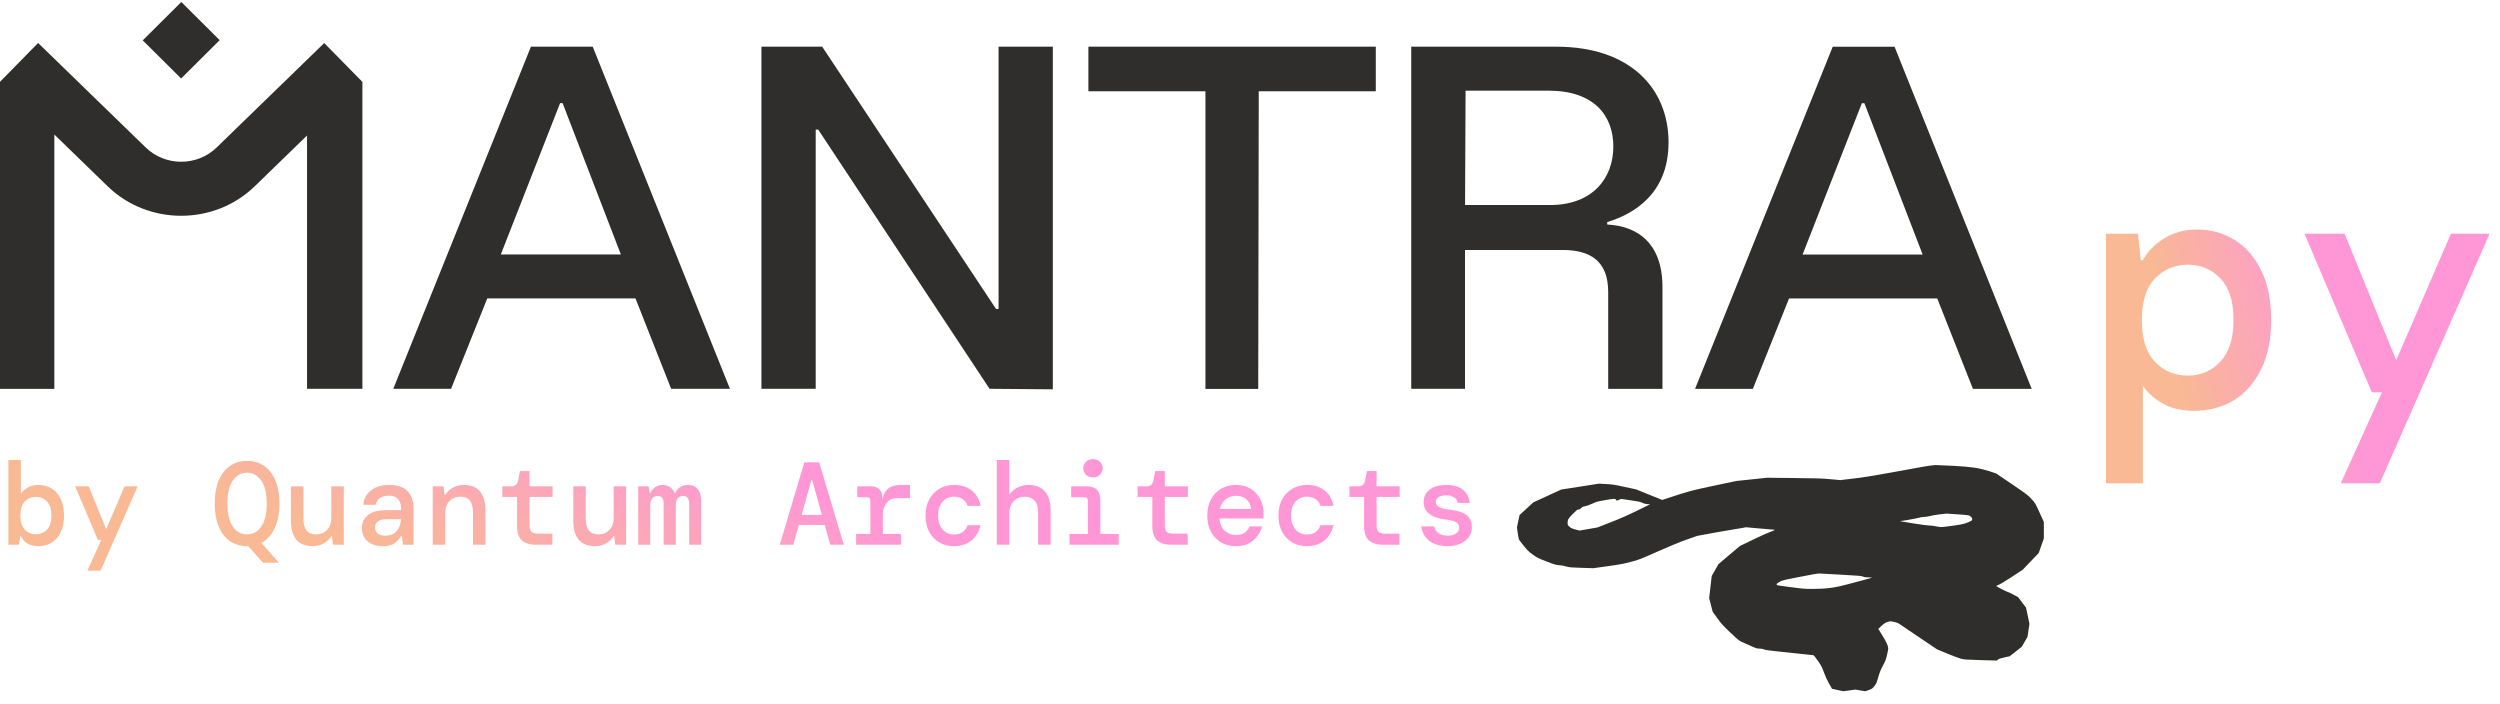 <svg width="707" height="199" viewBox="0 0 707 199" fill="none" xmlns="http://www.w3.org/2000/svg">
<g clip-path="url(#clip0_598_207)">
<g clip-path="url(#clip1_598_207)">
<path d="M471.872 40.324C471.872 24.93 460.929 13.207 440.175 13.207H399.098V109.952H414.302V70.691H441.87C449.534 70.691 454.798 73.65 454.798 82.56V109.969H470.144V81.153C470.144 68.864 463.172 63.916 454.521 63.496V62.8C462.044 60.536 471.855 54.748 471.855 40.34L471.872 40.324ZM438.334 57.982H414.319L414.464 25.641H437.915C450.843 25.641 456.249 32.708 456.249 41.456C456.249 50.204 450.567 57.982 438.351 57.982H438.334ZM62.121 11.347L51.275 0.562L40.365 11.412L51.227 22.197L62.137 11.347H62.121ZM150.146 13.207L111.218 109.952H127.567L137.799 84.388H179.714L189.801 109.952H206.425L167.625 13.207H150.146ZM141.624 71.969L158.394 29.166H159.104L175.582 71.969H141.624ZM102.47 23.135L91.689 12.172L61.266 41.714C55.73 47.083 46.74 47.083 41.22 41.714L10.781 12.155L0 23.135V109.969H15.365V38.044L30.423 52.662C36.153 58.24 43.706 61.022 51.243 61.022C58.78 61.022 66.317 58.24 72.063 52.662L86.831 38.319V109.952H102.486V23.135H102.47ZM535.77 13.223H518.29L479.361 109.969H495.71L505.943 84.404H547.857L557.945 109.969H574.567L535.783 13.223H535.77ZM509.769 71.985L526.536 29.183H527.248L543.725 71.985H509.769ZM282.393 87.379H281.684L232.522 13.207H215.334V109.952H230.682V36.653H231.393L279.844 109.952L297.742 110.098V13.207H282.393V87.363V87.379ZM307.781 25.803H340.899V109.985H355.829L355.974 25.803H389.076V13.207H307.797V25.771L307.781 25.803Z" fill="url(#paint0_linear_598_207)"/>
</g>
<path d="M595.561 136.68V66.095H604.631L605.419 73.587H606.011C607.325 71.156 609.297 69.118 611.926 67.475C614.62 65.766 617.808 64.912 621.488 64.912C625.3 64.912 628.783 65.898 631.938 67.87C635.093 69.776 637.59 72.635 639.43 76.446C641.336 80.192 642.289 84.892 642.289 90.544C642.289 96.13 641.303 100.829 639.332 104.641C637.426 108.453 634.83 111.345 631.544 113.316C628.258 115.222 624.577 116.175 620.502 116.175C616.888 116.175 613.865 115.452 611.433 114.006C609.001 112.56 607.194 110.917 606.011 109.077V136.68H595.561ZM618.728 106.218C622.408 106.218 625.464 104.904 627.896 102.275C630.394 99.646 631.642 95.703 631.642 90.445C631.642 85.187 630.394 81.277 627.896 78.714C625.464 76.151 622.408 74.869 618.728 74.869C614.982 74.869 611.86 76.183 609.363 78.812C606.931 81.376 605.715 85.286 605.715 90.544C605.715 95.736 606.931 99.646 609.363 102.275C611.86 104.904 614.982 106.218 618.728 106.218ZM661.967 136.68L673.6 110.95H670.741L651.715 66.095H663.052L677.642 101.881L693.119 66.095H704.062L673.009 136.68H661.967Z" fill="url(#paint1_linear_598_207)"/>
<path d="M10.886 154.451C9.666 154.451 8.634 154.207 7.79 153.719C6.969 153.208 6.336 152.509 5.893 151.621H5.693L5.393 154.052H2.364V130.082H5.893V139.67C6.292 139.004 6.925 138.416 7.79 137.905C8.656 137.395 9.688 137.14 10.886 137.14C12.262 137.14 13.494 137.473 14.582 138.138C15.669 138.782 16.524 139.748 17.145 141.035C17.789 142.322 18.11 143.909 18.11 145.795C18.11 147.682 17.789 149.269 17.145 150.556C16.524 151.843 15.669 152.82 14.582 153.486C13.494 154.129 12.262 154.451 10.886 154.451ZM10.154 151.089C11.419 151.089 12.462 150.656 13.283 149.79C14.127 148.903 14.548 147.582 14.548 145.829C14.548 144.053 14.127 142.722 13.283 141.834C12.462 140.946 11.419 140.502 10.154 140.502C8.889 140.502 7.835 140.946 6.991 141.834C6.17 142.699 5.759 144.02 5.759 145.795C5.759 147.549 6.17 148.869 6.991 149.757C7.835 150.645 8.889 151.089 10.154 151.089ZM24.723 161.376L28.651 152.687H27.686L21.26 137.539H25.089L30.016 149.624L35.243 137.539H38.938L28.451 161.376H24.723ZM69.873 154.451C67.987 154.451 66.355 153.963 64.979 152.986C63.603 152.01 62.549 150.623 61.816 148.825C61.084 147.027 60.718 144.886 60.718 142.4C60.718 139.914 61.084 137.772 61.816 135.975C62.549 134.177 63.603 132.79 64.979 131.813C66.355 130.837 67.987 130.348 69.873 130.348C71.782 130.348 73.413 130.837 74.767 131.813C76.143 132.79 77.197 134.177 77.93 135.975C78.662 137.772 79.028 139.914 79.028 142.4C79.028 145.152 78.573 147.482 77.663 149.391C76.775 151.3 75.522 152.676 73.901 153.519L78.895 159.145H74.401L70.206 154.451C70.095 154.451 69.984 154.451 69.873 154.451ZM69.873 151.122C71.538 151.122 72.88 150.379 73.901 148.892C74.922 147.382 75.433 145.218 75.433 142.4C75.433 139.581 74.922 137.428 73.901 135.941C72.88 134.432 71.538 133.677 69.873 133.677C68.186 133.677 66.832 134.432 65.811 135.941C64.813 137.428 64.313 139.581 64.313 142.4C64.313 145.218 64.813 147.382 65.811 148.892C66.832 150.379 68.186 151.122 69.873 151.122ZM88.37 154.451C86.373 154.451 84.852 153.841 83.809 152.62C82.788 151.377 82.278 149.58 82.278 147.227V137.539H85.807V146.794C85.807 148.148 86.095 149.213 86.672 149.99C87.271 150.745 88.181 151.122 89.402 151.122C90.623 151.122 91.644 150.712 92.465 149.89C93.286 149.069 93.697 147.882 93.697 146.328V137.539H97.226V154.052H94.163L93.863 151.588H93.697C93.253 152.387 92.565 153.064 91.633 153.619C90.701 154.174 89.613 154.451 88.37 154.451ZM108.299 154.451C106.989 154.451 105.891 154.229 105.003 153.785C104.115 153.319 103.449 152.709 103.005 151.954C102.561 151.178 102.339 150.334 102.339 149.424C102.339 147.804 102.928 146.539 104.104 145.629C105.302 144.719 106.989 144.264 109.164 144.264H113.426V143.898C113.426 141.412 112.271 140.169 109.963 140.169C109.009 140.169 108.199 140.38 107.533 140.802C106.889 141.201 106.456 141.856 106.235 142.766H102.706C102.883 141.035 103.627 139.67 104.936 138.671C106.268 137.65 107.944 137.14 109.963 137.14C112.405 137.14 114.18 137.739 115.29 138.937C116.4 140.136 116.954 141.789 116.954 143.898V154.052H113.958L113.659 151.621H113.426C112.937 152.398 112.327 153.064 111.594 153.619C110.862 154.174 109.763 154.451 108.299 154.451ZM108.964 151.488C110.407 151.488 111.484 151.056 112.194 150.19C112.926 149.302 113.326 148.181 113.392 146.828H109.53C108.265 146.828 107.366 147.038 106.834 147.46C106.323 147.86 106.068 148.426 106.068 149.158C106.068 149.89 106.323 150.467 106.834 150.889C107.366 151.289 108.077 151.488 108.964 151.488ZM122.368 154.052V137.539H125.431L125.73 140.003H125.897C126.341 139.204 127.029 138.527 127.961 137.972C128.893 137.417 129.969 137.14 131.19 137.14C133.21 137.14 134.73 137.75 135.751 138.971C136.772 140.191 137.282 141.989 137.282 144.364V154.052H133.754V144.797C133.754 143.421 133.465 142.355 132.888 141.601C132.311 140.846 131.401 140.469 130.158 140.469C128.937 140.469 127.916 140.879 127.095 141.701C126.296 142.522 125.897 143.709 125.897 145.263V154.052H122.368ZM151.518 154.052C149.898 154.052 148.611 153.663 147.656 152.887C146.702 152.088 146.225 150.678 146.225 148.659V140.535H142.063V137.539H144.527C145.659 137.539 146.325 136.984 146.524 135.875L147.024 133.211H149.754V137.539H156.279V140.535H149.754V148.592C149.754 149.458 149.942 150.068 150.32 150.423C150.719 150.756 151.396 150.922 152.35 150.922H156.212V154.052H151.518ZM168.217 154.451C166.22 154.451 164.7 153.841 163.657 152.62C162.636 151.377 162.125 149.58 162.125 147.227V137.539H165.654V146.794C165.654 148.148 165.943 149.213 166.52 149.99C167.119 150.745 168.029 151.122 169.25 151.122C170.47 151.122 171.491 150.712 172.312 149.89C173.134 149.069 173.544 147.882 173.544 146.328V137.539H177.073V154.052H174.01L173.711 151.588H173.544C173.1 152.387 172.412 153.064 171.48 153.619C170.548 154.174 169.46 154.451 168.217 154.451ZM180.489 154.052V137.539H183.419L183.718 139.47H183.885C184.173 138.782 184.617 138.227 185.216 137.806C185.816 137.362 186.526 137.14 187.347 137.14C188.146 137.14 188.845 137.339 189.444 137.739C190.044 138.138 190.488 138.715 190.776 139.47H190.909C191.198 138.804 191.653 138.249 192.274 137.806C192.896 137.362 193.661 137.14 194.571 137.14C195.792 137.14 196.713 137.539 197.334 138.338C197.978 139.137 198.3 140.258 198.3 141.701V154.052H194.904V142.4C194.904 141.734 194.76 141.212 194.471 140.835C194.205 140.436 193.772 140.236 193.173 140.236C192.574 140.236 192.074 140.469 191.675 140.935C191.298 141.401 191.109 142.056 191.109 142.899V154.052H187.68V142.4C187.68 141.734 187.547 141.212 187.28 140.835C187.014 140.436 186.581 140.236 185.982 140.236C185.383 140.236 184.883 140.469 184.484 140.935C184.085 141.401 183.885 142.056 183.885 142.899V154.052H180.489ZM220.513 154.052L227.471 130.748H231.665L238.623 154.052H234.795L233.23 148.459H225.906L224.341 154.052H220.513ZM229.468 135.741L226.705 145.629H232.431L229.668 135.741H229.468ZM242.106 154.052V150.989H246.134V141.701C246.134 140.968 245.779 140.602 245.069 140.602H242.439V137.539H246.4C247.31 137.539 248.054 137.806 248.631 138.338C249.208 138.849 249.496 139.57 249.496 140.502V140.902H249.663C249.907 139.659 250.429 138.727 251.228 138.105C252.049 137.462 253.236 137.14 254.79 137.14H257.353V140.868H253.758C252.448 140.868 251.438 141.323 250.728 142.233C250.018 143.143 249.663 144.231 249.663 145.496V150.989H254.79V154.052H242.106ZM269.725 154.451C268.193 154.451 266.817 154.096 265.597 153.386C264.398 152.676 263.455 151.677 262.767 150.39C262.079 149.08 261.735 147.549 261.735 145.795C261.735 144.042 262.079 142.522 262.767 141.235C263.477 139.947 264.431 138.949 265.63 138.238C266.828 137.506 268.193 137.14 269.725 137.14C271.833 137.14 273.531 137.672 274.818 138.738C276.128 139.781 276.96 141.223 277.315 143.066H273.62C273.398 142.267 272.943 141.634 272.255 141.168C271.589 140.702 270.734 140.469 269.691 140.469C268.937 140.469 268.215 140.669 267.527 141.068C266.862 141.468 266.318 142.067 265.896 142.866C265.497 143.643 265.297 144.619 265.297 145.795C265.297 146.95 265.497 147.926 265.896 148.725C266.318 149.524 266.862 150.134 267.527 150.556C268.215 150.956 268.937 151.155 269.691 151.155C270.757 151.155 271.611 150.922 272.255 150.456C272.898 149.99 273.353 149.347 273.62 148.525H277.315C276.871 150.345 276.006 151.788 274.718 152.853C273.431 153.919 271.767 154.451 269.725 154.451ZM281.896 154.052V130.082H285.425V140.003C285.869 139.182 286.579 138.505 287.556 137.972C288.532 137.417 289.631 137.14 290.852 137.14C292.894 137.14 294.447 137.761 295.513 139.004C296.578 140.225 297.111 141.989 297.111 144.297V154.052H293.582V144.797C293.582 143.421 293.249 142.355 292.583 141.601C291.917 140.846 290.996 140.469 289.82 140.469C288.599 140.469 287.556 140.879 286.69 141.701C285.847 142.522 285.425 143.709 285.425 145.263V154.052H281.896ZM309.082 135.009C308.306 135.009 307.651 134.765 307.118 134.277C306.608 133.766 306.353 133.145 306.353 132.412C306.353 131.68 306.608 131.07 307.118 130.581C307.651 130.093 308.306 129.849 309.082 129.849C309.881 129.849 310.536 130.093 311.047 130.581C311.579 131.07 311.846 131.68 311.846 132.412C311.846 133.145 311.579 133.766 311.047 134.277C310.536 134.765 309.881 135.009 309.082 135.009ZM302.457 154.052V150.989H307.651V141.701C307.651 140.968 307.296 140.602 306.586 140.602H302.924V137.539H307.218C308.594 137.539 309.593 137.861 310.214 138.505C310.858 139.126 311.18 140.125 311.18 141.501V150.989H316.373V154.052H302.457ZM331.175 154.052C329.555 154.052 328.267 153.663 327.313 152.887C326.359 152.088 325.882 150.678 325.882 148.659V140.535H321.72V137.539H324.184C325.316 137.539 325.981 136.984 326.181 135.875L326.681 133.211H329.41V137.539H335.936V140.535H329.41V148.592C329.41 149.458 329.599 150.068 329.976 150.423C330.376 150.756 331.053 150.922 332.007 150.922H335.869V154.052H331.175ZM349.539 154.451C347.941 154.451 346.531 154.096 345.311 153.386C344.09 152.654 343.136 151.644 342.448 150.356C341.76 149.069 341.416 147.571 341.416 145.862C341.416 144.131 341.749 142.611 342.414 141.301C343.102 139.992 344.057 138.971 345.278 138.238C346.52 137.506 347.952 137.14 349.572 137.14C351.17 137.14 352.546 137.506 353.7 138.238C354.854 138.949 355.742 139.903 356.364 141.101C357.007 142.3 357.329 143.62 357.329 145.063C357.329 145.285 357.329 145.529 357.329 145.795C357.329 146.04 357.318 146.317 357.296 146.628H344.878C344.989 148.159 345.488 149.324 346.376 150.123C347.264 150.9 348.307 151.289 349.506 151.289C350.549 151.289 351.37 151.078 351.969 150.656C352.591 150.212 353.046 149.613 353.334 148.858H356.896C356.497 150.434 355.664 151.766 354.399 152.853C353.134 153.919 351.514 154.451 349.539 154.451ZM349.539 140.203C348.451 140.203 347.486 140.535 346.642 141.201C345.799 141.845 345.255 142.755 345.011 143.931H353.8C353.711 142.821 353.279 141.923 352.502 141.235C351.725 140.547 350.737 140.203 349.539 140.203ZM369.534 154.451C368.003 154.451 366.626 154.096 365.406 153.386C364.207 152.676 363.264 151.677 362.576 150.39C361.888 149.08 361.544 147.549 361.544 145.795C361.544 144.042 361.888 142.522 362.576 141.235C363.286 139.947 364.241 138.949 365.439 138.238C366.638 137.506 368.003 137.14 369.534 137.14C371.642 137.14 373.34 137.672 374.628 138.738C375.937 139.781 376.769 141.223 377.124 143.066H373.429C373.207 142.267 372.752 141.634 372.064 141.168C371.398 140.702 370.544 140.469 369.501 140.469C368.746 140.469 368.025 140.669 367.337 141.068C366.671 141.468 366.127 142.067 365.705 142.866C365.306 143.643 365.106 144.619 365.106 145.795C365.106 146.95 365.306 147.926 365.705 148.725C366.127 149.524 366.671 150.134 367.337 150.556C368.025 150.956 368.746 151.155 369.501 151.155C370.566 151.155 371.42 150.922 372.064 150.456C372.708 149.99 373.163 149.347 373.429 148.525H377.124C376.681 150.345 375.815 151.788 374.528 152.853C373.24 153.919 371.576 154.451 369.534 154.451ZM391.061 154.052C389.44 154.052 388.153 153.663 387.199 152.887C386.244 152.088 385.767 150.678 385.767 148.659V140.535H381.606V137.539H384.069C385.201 137.539 385.867 136.984 386.067 135.875L386.566 133.211H389.296V137.539H395.821V140.535H389.296V148.592C389.296 149.458 389.485 150.068 389.862 150.423C390.262 150.756 390.938 150.922 391.893 150.922H395.755V154.052H391.061ZM409.358 154.451C407.183 154.451 405.452 153.941 404.164 152.92C402.877 151.899 402.145 150.545 401.967 148.858H405.596C405.729 149.635 406.117 150.268 406.761 150.756C407.427 151.244 408.304 151.488 409.391 151.488C410.434 151.488 411.233 151.277 411.788 150.856C412.365 150.412 412.654 149.901 412.654 149.324C412.654 148.481 412.31 147.904 411.622 147.593C410.956 147.282 409.968 147.049 408.659 146.894C407.527 146.761 406.495 146.506 405.563 146.128C404.653 145.729 403.931 145.196 403.399 144.53C402.866 143.842 402.6 142.988 402.6 141.967C402.6 140.524 403.166 139.359 404.298 138.471C405.429 137.584 407.005 137.14 409.025 137.14C411.045 137.14 412.609 137.595 413.719 138.505C414.829 139.415 415.472 140.657 415.65 142.233H412.254C412.165 141.567 411.821 141.046 411.222 140.669C410.623 140.269 409.879 140.069 408.992 140.069C408.082 140.069 407.36 140.247 406.828 140.602C406.295 140.935 406.029 141.379 406.029 141.934C406.029 143.132 407.316 143.865 409.89 144.131C411.111 144.264 412.199 144.497 413.153 144.83C414.107 145.141 414.862 145.64 415.417 146.328C415.972 146.994 416.249 147.937 416.249 149.158C416.271 150.157 415.983 151.056 415.384 151.855C414.807 152.654 413.996 153.286 412.953 153.752C411.932 154.218 410.734 154.451 409.358 154.451Z" fill="url(#paint2_linear_598_207)"/>
<path d="M544.3 131.913C543.09 132.123 538.922 132.879 535.046 133.589C529.68 134.567 527.107 134.986 524.22 135.324L520.437 135.778L517.702 135.522C515.339 135.289 513.93 135.254 507.341 135.184L499.717 135.103L495.352 135.568L490.986 136.022L484.642 137.372C478.1 138.758 477.751 138.851 471.628 140.876L470.08 141.388L466.39 139.898L462.7 138.397L459.44 137.698C456.518 137.058 455.971 136.977 454.167 136.884L452.142 136.779L446.833 137.617L441.514 138.443L437.568 140.259L433.621 142.075L431.677 143.856L429.733 145.649L429.361 147.395L429 149.141L429.233 150.817C429.419 152.191 429.512 152.563 429.745 152.854C431.875 155.613 432.096 155.846 433.435 156.812C434.692 157.72 434.925 157.837 437.335 158.768C439.686 159.687 439.989 159.769 441.001 159.839C441.607 159.885 442.48 160.048 442.969 160.2C443.76 160.444 444.156 160.491 447.218 160.584L450.593 160.689L454.668 160.118C458.125 159.629 459.114 159.455 461.163 158.908C463.514 158.291 463.759 158.197 468.718 155.997C472.163 154.472 474.864 153.355 476.901 152.633L479.951 151.551L484.77 150.666C487.424 150.189 490.02 149.735 490.544 149.665C491.068 149.595 491.999 149.444 492.628 149.327L493.757 149.106L497.493 149.444C499.542 149.63 501.37 149.781 501.556 149.781C502.161 149.781 501.87 149.991 500.741 150.375C500.113 150.585 497.901 151.574 495.829 152.575L492.057 154.403L489.019 156.964L485.981 159.536L485.026 161.212L484.072 162.889L483.711 166.02L483.35 169.151L483.851 171.084L484.34 173.004L485.667 174.844C486.854 176.473 487.261 176.916 489.368 178.918C491.417 180.85 491.848 181.199 492.523 181.502C492.965 181.688 494.094 182.2 495.061 182.631C496.655 183.365 496.865 183.423 497.587 183.423C498.122 183.423 498.529 183.493 498.867 183.656C499.263 183.842 500.322 183.981 503.966 184.354C506.492 184.61 509.472 184.924 510.578 185.052C511.695 185.18 512.684 185.285 512.801 185.285C512.929 185.285 513.395 185.856 514.105 186.88C515.094 188.312 515.269 188.673 515.816 190.174C516.2 191.234 516.735 192.409 517.259 193.317L518.086 194.784L519.692 195.133L521.287 195.482L522.986 195.25L524.686 195.017L526.094 195.25L527.515 195.482L528.504 195.133C529.424 194.796 529.528 194.726 530.076 194.039C530.611 193.364 530.704 193.143 531.158 191.56C531.554 190.186 531.833 189.464 532.497 188.219C533.219 186.845 533.381 186.426 533.661 185.169C533.847 184.366 533.998 183.586 533.998 183.423C533.998 182.724 533.51 181.618 532.38 179.779L531.181 177.847L531.891 177.183C532.951 176.206 533.102 176.112 533.87 175.868C534.569 175.647 534.592 175.658 535.651 175.88C536.583 176.089 536.839 176.206 537.654 176.788C538.177 177.148 540.669 178.836 543.206 180.547L547.816 183.644L550.773 184.866C552.414 185.53 554.16 186.193 554.672 186.321C555.452 186.519 556.279 186.566 560.167 186.682L564.741 186.81L564.997 186.542C565.195 186.333 565.603 186.193 566.802 185.925L568.35 185.588L570.049 184.249L571.761 182.899L572.575 181.502L573.379 180.105L573.658 178.254L573.926 176.403L573.449 174.122L572.96 171.84L571.842 170.362L570.725 168.872L569.328 168.127C568.559 167.72 567.756 167.347 567.547 167.3C567.209 167.231 564.811 165.973 564.578 165.741C564.52 165.682 564.788 165.531 565.16 165.415C565.579 165.263 566.988 164.425 568.92 163.156L572.017 161.131L574.275 158.768L576.545 156.405L577.267 154.344L578 152.284V149.956V147.616L576.801 144.985C575.625 142.378 575.602 142.331 574.566 141.179C573.553 140.061 573.344 139.898 569.095 137C566.662 135.347 564.602 133.95 564.52 133.904C564.439 133.857 563.554 133.554 562.541 133.24C559.654 132.332 557.489 132.006 552.449 131.738C550.144 131.61 547.862 131.517 547.385 131.517C546.908 131.529 545.523 131.703 544.3 131.913ZM457.019 141.33L457.229 141.621L457.845 141.354L458.462 141.097L461.128 141.482C463.363 141.796 463.899 141.912 464.411 142.18C464.841 142.401 465.272 142.518 465.843 142.564L466.646 142.622L462.932 144.438C460.243 145.754 458.171 146.662 455.482 147.709L451.757 149.164L449.208 149.607L446.67 150.049L445.483 149.723C444.482 149.444 444.238 149.327 443.819 148.932C443.376 148.501 443.318 148.396 443.318 147.919C443.318 146.941 443.481 146.662 444.796 145.335C445.879 144.252 446.1 144.077 446.426 144.077C446.705 144.077 446.892 143.973 447.159 143.682C447.45 143.367 447.648 143.274 448.242 143.169C448.673 143.1 449.511 142.809 450.256 142.448C451.431 141.901 451.723 141.819 453.748 141.47C456.53 140.981 456.74 140.969 457.019 141.33ZM553.892 145.474C556.837 145.695 556.861 145.707 557.268 146.033C557.582 146.289 557.699 146.475 557.722 146.778C557.757 147.174 557.757 147.174 556.733 147.651C555.65 148.163 554.241 148.443 550.4 148.92C548.852 149.106 548.794 149.106 547.618 148.862C546.966 148.722 546.058 148.617 545.604 148.617C545.15 148.617 543.136 148.35 541.111 148.024C537.817 147.5 536.978 147.337 537.502 147.337C537.991 147.337 542.089 146.603 542.729 146.406C543.148 146.278 543.811 146.173 544.231 146.173C544.638 146.173 545.325 146.068 545.767 145.94C546.489 145.719 549.55 145.288 550.528 145.253C550.749 145.253 552.263 145.346 553.892 145.474ZM520.728 162.528C525.64 162.796 526.444 162.865 526.874 163.063C527.247 163.226 527.643 163.284 528.446 163.284C529.074 163.284 529.447 163.331 529.342 163.389C529.249 163.436 528.411 163.68 527.48 163.913C526.548 164.157 524.453 164.716 522.823 165.159C519.005 166.206 516.561 166.544 512.684 166.544C510.426 166.544 509.844 166.497 506.69 166.078C502.161 165.485 502.452 165.543 502.452 165.228C502.452 165.031 502.65 164.868 503.302 164.53C504.07 164.123 504.478 164.006 507.982 163.331C512.929 162.353 514.174 162.144 514.675 162.19C514.896 162.214 517.62 162.365 520.728 162.528Z" fill="#302E2D"/>
</g>
<defs>
<linearGradient id="paint0_linear_598_207" x1="443.321" y1="8.981" x2="282.426" y2="247.176" gradientUnits="userSpaceOnUse">
<stop offset="0.372" stop-color="#302E2D"/>
</linearGradient>
<linearGradient id="paint1_linear_598_207" x1="681.02" y1="21.025" x2="580.298" y2="44.851" gradientUnits="userSpaceOnUse">
<stop offset="0.372" stop-color="#FF97D6"/>
<stop offset="0.802" stop-color="#F8B994"/>
</linearGradient>
<linearGradient id="paint2_linear_598_207" x1="325.628" y1="122.406" x2="273.321" y2="252.403" gradientUnits="userSpaceOnUse">
<stop offset="0.372" stop-color="#FF97D6"/>
<stop offset="0.802" stop-color="#F8B994"/>
</linearGradient>
<clipPath id="clip0_598_207">
<rect width="707" height="198.601" fill="white"/>
</clipPath>
<clipPath id="clip1_598_207">
<rect width="575.066" height="109.536" fill="white" transform="translate(0 0.562)"/>
</clipPath>
</defs>
</svg>
